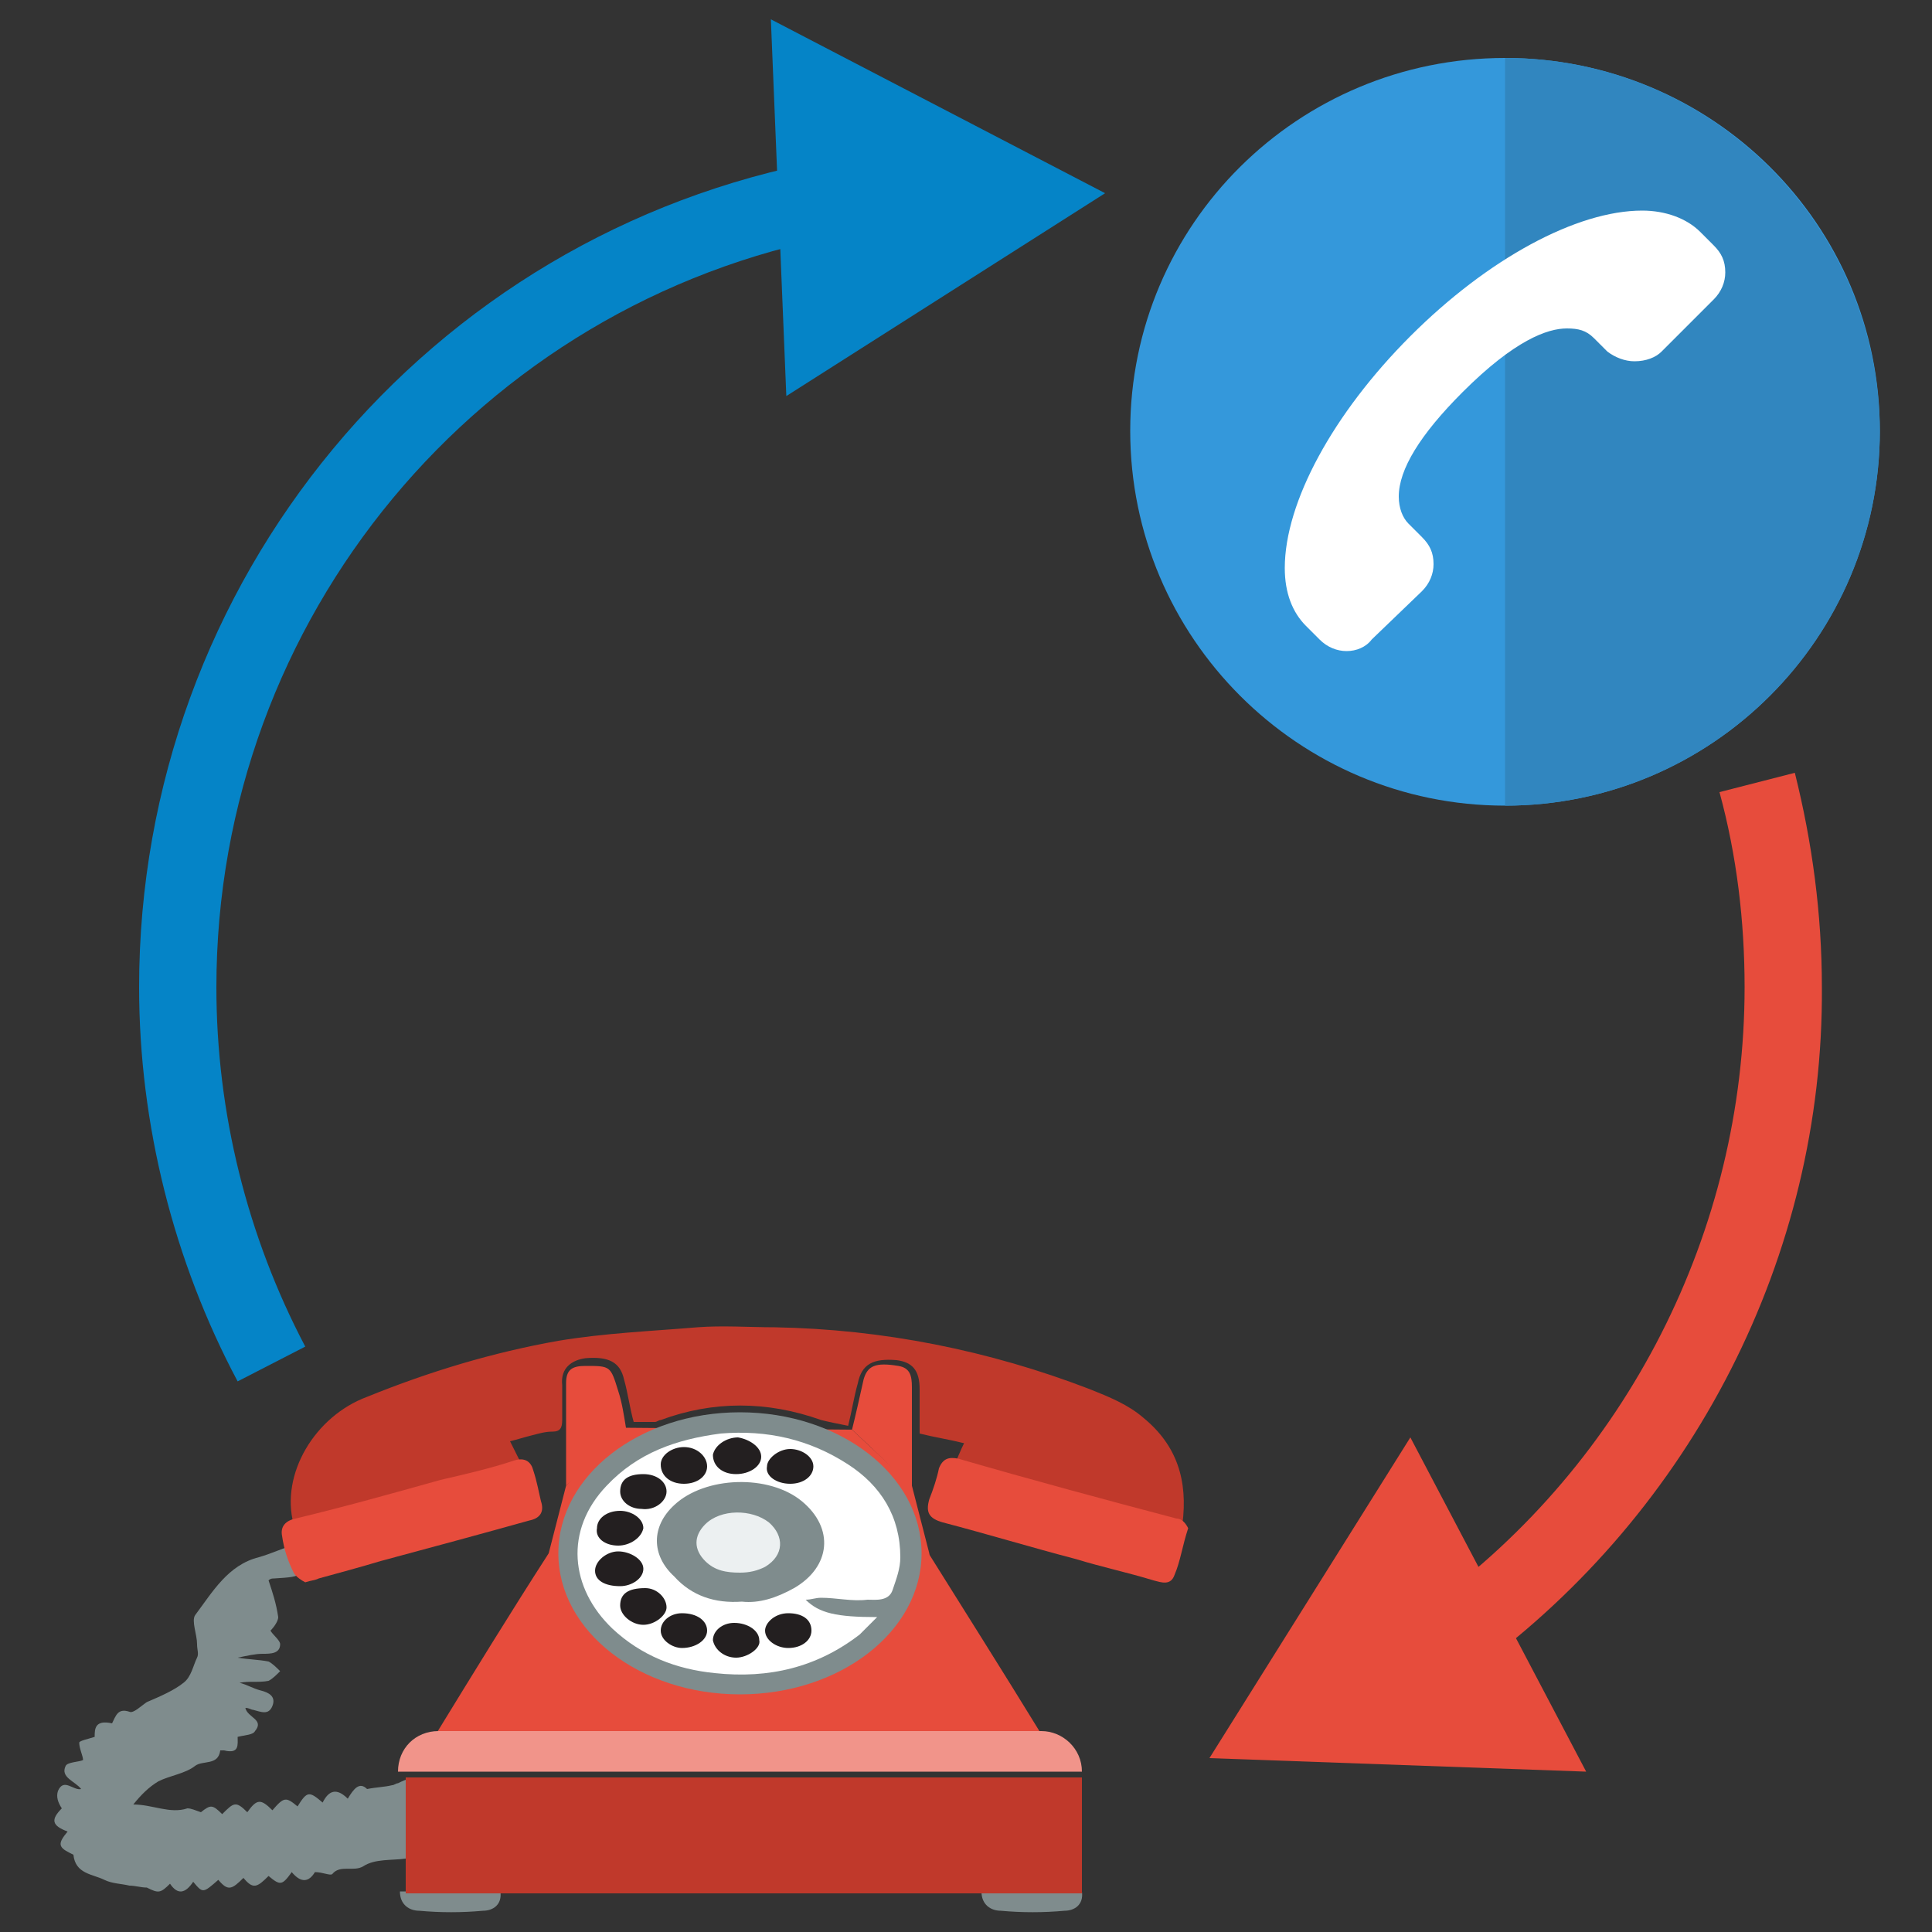 <?xml version="1.0" encoding="utf-8"?>
<!-- Generator: Adobe Illustrator 18.0.0, SVG Export Plug-In . SVG Version: 6.00 Build 0)  -->
<!DOCTYPE svg PUBLIC "-//W3C//DTD SVG 1.1//EN" "http://www.w3.org/Graphics/SVG/1.1/DTD/svg11.dtd">
<svg version="1.1" xmlns="http://www.w3.org/2000/svg" xmlns:xlink="http://www.w3.org/1999/xlink" x="0px" y="0px" width="100px"
	 height="100px" viewBox="0 0 100 100" enable-background="new 0 0 100 100" xml:space="preserve">
<rect x="0" y="0" width="100" height="100" fill="#333333" stroke="none"/>
<g id="Layer_2">
	<rect fill="none" width="100" height="100"/>
</g>
<g id="Layer_1">
	<g>
		<path fill="#E74C3C" d="M76.4,86.4L74,83.1c10.2-7.4,16.3-19.4,16.3-32c0-3.4-0.4-6.8-1.3-10.1l3.9-1c0.9,3.6,1.4,7.3,1.4,11.1
			C94.4,65,87.6,78.2,76.4,86.4z"/>
		<polygon fill="#E74C3C" points="73,74.4 62.6,91 82.1,91.7 		"/>
		<path fill="#0584C7" d="M12.3,71.5C9,65.3,7.2,58.2,7.2,51.1c0-21,14.9-39,35.5-42.8l0.7,3.9C24.8,15.7,11.2,32,11.2,51.1
			c0,6.5,1.6,12.9,4.6,18.6L12.3,71.5z"/>
		<polygon fill="#0584C7" points="40.7,20.5 57.2,10 39.9,1 		"/>
		<path fill="#7F8C8D" d="M7.6,97.7c-0.3,0-0.6-0.1-0.9-0.1c-0.4-0.1-0.9-0.1-1.3-0.3c-0.6-0.3-1.5-0.3-1.6-1.3l-0.2-0.1
			c-0.6-0.3-0.6-0.5-0.1-1.1c-0.8-0.3-0.9-0.6-0.3-1.2C3,93.3,2.9,93,3,92.7c0.3-0.7,0.8,0,1.2-0.1c-0.3-0.4-1.1-0.6-0.8-1.2
			c0.1-0.2,0.7-0.2,0.9-0.3c0-0.2-0.2-0.6-0.2-0.9c0-0.1,0.5-0.2,0.8-0.3c0-0.4,0-0.9,0.9-0.7c0.2-0.4,0.3-0.8,0.9-0.6
			c0.2,0.1,0.6-0.3,0.9-0.5c0.7-0.3,1.4-0.6,1.9-1c0.4-0.3,0.5-0.9,0.7-1.3c0.1-0.2,0-0.4,0-0.7c0-0.5-0.3-1.2-0.1-1.5
			c0.9-1.2,1.7-2.6,3.3-3c0.7-0.2,1.3-0.5,2-0.7l0.1,0.1c0.3,1.6,0.3,1.6-1.3,1.7c-0.1,0-0.2,0-0.3,0.1c0.2,0.6,0.4,1.2,0.5,1.9
			c0,0.2-0.2,0.5-0.4,0.7c0.1,0.2,0.5,0.5,0.5,0.7c0,0.5-0.5,0.5-0.9,0.5c-0.4,0-0.8,0.1-1.3,0.2c0.6,0.1,1.1,0.1,1.6,0.2
			c0.2,0.1,0.4,0.3,0.6,0.5c-0.2,0.2-0.4,0.4-0.6,0.5c-0.5,0.1-1,0-1.5,0.1c0.4,0.1,0.7,0.3,1.1,0.4c0.4,0.1,0.8,0.3,0.6,0.8
			c-0.2,0.5-0.6,0.3-1,0.2c-0.1,0-0.2-0.1-0.4-0.1c0.1,0.5,1,0.6,0.5,1.2c-0.1,0.2-0.5,0.2-0.9,0.3c0,0.4,0.1,0.9-0.7,0.7l-0.2,0
			c-0.1,0.8-0.9,0.5-1.3,0.8c-0.5,0.4-1.3,0.5-1.9,0.8c-0.5,0.3-0.9,0.7-1.3,1.2c1,0,1.9,0.5,2.8,0.2c0.2,0,0.4,0.1,0.7,0.2
			c0.5-0.4,0.6-0.4,1.1,0.1c0.6-0.6,0.7-0.7,1.3-0.1c0.5-0.7,0.7-0.7,1.3-0.1c0.6-0.7,0.7-0.7,1.3-0.2c0.5-0.8,0.6-0.8,1.3-0.2
			c0.3-0.6,0.7-0.8,1.3-0.2c0.3-0.5,0.6-0.9,1-0.5c0.5-0.1,0.9-0.1,1.3-0.2c0.1,0,0.2-0.1,0.3-0.1c0.2-0.1,0.4-0.2,0.8-0.3
			c0,1.3,0,2.6,0,3.8c0,0.2-0.2,0.4-0.4,0.4c-0.7,0.1-1.6,0-2.2,0.4c-0.5,0.3-1.2-0.1-1.6,0.4c-0.1,0.1-0.5-0.1-0.9-0.1
			c-0.3,0.5-0.7,0.6-1.2,0c-0.5,0.7-0.6,0.7-1.2,0.2c-0.6,0.6-0.8,0.7-1.3,0.1c-0.6,0.6-0.8,0.7-1.3,0.1c-0.8,0.7-0.8,0.7-1.3,0.1
			c-0.4,0.6-0.8,0.7-1.2,0.1C8.3,98,8.2,98,7.6,97.7z"/>
		<polygon fill="#E74C3C" points="29.3,76.9 28.4,80.4 28,87.4 37.1,89.3 46.8,89.1 48.3,83.4 48.1,80.4 47.2,76.9 44.1,74 
			32.3,73.9 		"/>
		<path fill="#3498DB" d="M97.3,22.3c0,10.7-8.7,19.4-19.4,19.4s-19.4-8.7-19.4-19.4S67.2,3,77.9,3S97.3,11.6,97.3,22.3"/>
		<g>
			<defs>
				<path id="SVGID_1_" d="M97.3,22.3c0,10.7-8.7,19.4-19.4,19.4s-19.4-8.7-19.4-19.4S67.2,3,77.9,3S97.3,11.6,97.3,22.3"/>
			</defs>
			<clipPath id="SVGID_2_">
				<use xlink:href="#SVGID_1_"  overflow="visible"/>
			</clipPath>
			<path clip-path="url(#SVGID_2_)" fill="#3186BF" d="M77.9,3v38.8c10.7,0,19.4-8.7,19.4-19.4S88.6,3,77.9,3"/>
		</g>
		<path fill="#FFFFFF" d="M69.7,33.7c-0.5,0-1-0.2-1.4-0.6l-0.7-0.7c-0.7-0.7-1.1-1.7-1.1-3c0-3.4,2.5-8,6.5-12c4-4,8.6-6.5,12-6.5
			c1.2,0,2.3,0.4,3,1.1l0.7,0.7c0.4,0.4,0.6,0.8,0.6,1.4c0,0.5-0.2,1-0.6,1.4L86,18.2c-0.3,0.3-0.8,0.5-1.4,0.5
			c-0.5,0-1-0.2-1.4-0.5l-0.7-0.7c-0.4-0.4-0.8-0.5-1.4-0.5c-1,0-2.7,0.6-5.4,3.3c-2.2,2.2-3.3,4-3.3,5.4c0,0.6,0.2,1.1,0.5,1.4
			l0.7,0.7c0.4,0.4,0.6,0.8,0.6,1.4c0,0.5-0.2,1-0.6,1.4L71,33.1C70.7,33.5,70.2,33.7,69.7,33.7z"/>
		<path fill="#C0392B" d="M49.4,75.8c0.2-0.4,0.3-0.7,0.5-1.1c-0.8-0.2-1.5-0.3-2.3-0.5c0-0.8,0-1.5,0-2.3c0-1-0.4-1.4-1.2-1.5
			c-1.2-0.1-1.8,0.2-2,1.2c-0.2,0.7-0.3,1.4-0.5,2.2c-0.5-0.1-1-0.2-1.4-0.3c-2.8-1-5.6-1-8.3,0c-0.1,0-0.2,0.1-0.3,0.1
			c-0.4,0-0.7,0-1.1,0c-0.2-0.7-0.3-1.5-0.5-2.2c-0.2-0.9-0.8-1.2-2-1.1c-0.7,0.1-1.3,0.5-1.2,1.4c0,0.6,0,1.2,0,1.8
			c0,0.4-0.1,0.6-0.5,0.6c-0.4,0-0.7,0.1-1.1,0.2c-0.4,0.1-0.7,0.2-1.1,0.3c0.2,0.4,0.4,0.8,0.6,1.2c-3.3,0.9-11.6,3.1-11.8,3.1
			c-0.7-2.6,1.1-5.6,3.8-6.6c3.2-1.3,6.5-2.3,9.9-2.9c2.4-0.4,4.8-0.5,7.2-0.7c1.3-0.1,2.7,0,4,0c5.6,0.1,11.1,1.2,16.3,3.2
			c1,0.4,2,0.8,2.8,1.5c1.7,1.4,2.3,3.2,2,5.5C57.9,78.1,49.6,75.9,49.4,75.8z"/>
		<ellipse fill="#7F8C8D" cx="38.3" cy="80.4" rx="9.4" ry="7.3"/>
		<path fill="#FFFFFF" d="M41.7,82.8c0.7,0.7,1.6,0.9,3.7,0.9c-0.3,0.3-0.6,0.6-0.9,0.9c-2.2,1.7-4.7,2.3-7.5,2
			c-2-0.2-3.8-0.9-5.3-2.3c-2.2-2.1-2.5-5.1-0.3-7.4c1.6-1.7,3.6-2.4,5.9-2.7c2.4-0.2,4.6,0.3,6.6,1.6c1.7,1.1,2.7,2.7,2.7,4.8
			c0,0.6-0.2,1.1-0.4,1.7c-0.2,0.6-0.9,0.5-1.3,0.5c-0.8,0.1-1.6-0.1-2.4-0.1C42.2,82.7,42,82.8,41.7,82.8z"/>
		<path fill="#7F8C8D" d="M38.4,82.9c0.9,0.1,1.8-0.2,2.7-0.7c1.9-1.1,2.1-3.1,0.4-4.5c-1.7-1.4-5-1.3-6.6,0.2
			c-1.2,1.1-1.2,2.6,0,3.7C35.8,82.6,37,83,38.4,82.9z"/>
		<path fill="#ECF0F1" d="M38.3,81.4c0.5,0,0.9-0.1,1.3-0.3c1-0.6,1-1.6,0.2-2.3c-0.9-0.7-2.5-0.7-3.3,0.1c-0.6,0.6-0.6,1.3,0,1.9
			C37,81.3,37.6,81.4,38.3,81.4z"/>
		<path fill="#231F20" d="M38.1,76.3c0.7,0,1.3-0.4,1.3-0.9c0-0.5-0.6-0.9-1.2-1c-0.6,0-1.2,0.4-1.3,0.9
			C36.9,75.9,37.4,76.3,38.1,76.3z"/>
		<path fill="#231F20" d="M32,80c0.6,0,1.2-0.4,1.3-0.9c0-0.5-0.6-0.9-1.2-0.9c-0.7,0-1.2,0.4-1.2,0.9C30.8,79.6,31.3,80,32,80z"/>
		<path fill="#231F20" d="M35.4,76.8c0.7,0,1.2-0.4,1.2-0.9c0-0.5-0.5-1-1.2-1c-0.6,0-1.2,0.4-1.2,0.9
			C34.2,76.4,34.7,76.8,35.4,76.8z"/>
		<path fill="#231F20" d="M40.9,76.8c0.7,0,1.2-0.4,1.2-0.9c0-0.5-0.6-0.9-1.2-0.9c-0.6,0-1.2,0.5-1.2,0.9
			C39.6,76.4,40.2,76.8,40.9,76.8z"/>
		<path fill="#231F20" d="M34.5,77.2c0-0.5-0.5-0.9-1.2-0.9c-0.8,0-1.2,0.3-1.2,0.9c0,0.5,0.5,0.9,1.1,0.9
			C33.9,78.2,34.5,77.7,34.5,77.2z"/>
		<path fill="#231F20" d="M32.1,82.1c0.6,0,1.2-0.4,1.2-0.9c0-0.5-0.7-0.9-1.3-0.9c-0.6,0-1.2,0.5-1.2,1
			C30.8,81.8,31.3,82.1,32.1,82.1z"/>
		<path fill="#231F20" d="M32.1,83.1c0,0.5,0.6,1,1.2,1c0.6,0,1.2-0.5,1.2-0.9c0-0.5-0.5-1-1.1-1C32.5,82.2,32.1,82.5,32.1,83.1z"/>
		<path fill="#231F20" d="M35.3,83.5c-0.6,0-1.1,0.4-1.1,0.9c0,0.5,0.6,0.9,1.1,0.9c0.7,0,1.3-0.4,1.3-0.9
			C36.6,83.9,36.1,83.5,35.3,83.5z"/>
		<path fill="#231F20" d="M40.8,85.3c0.7,0,1.2-0.4,1.2-0.9c0-0.6-0.5-0.9-1.2-0.9c-0.7,0-1.2,0.5-1.2,0.9
			C39.6,84.9,40.2,85.3,40.8,85.3z"/>
		<path fill="#231F20" d="M38.1,85.8c0.6,0,1.3-0.5,1.2-0.9c0-0.5-0.6-0.9-1.3-0.9c-0.6,0-1.1,0.4-1.1,0.9
			C37,85.4,37.5,85.8,38.1,85.8z"/>
		<path fill="#E74C3C" d="M22.6,89.7c1.9-3.1,3.8-6.2,5.8-9.3c0.2,1.5,0.5,2.8,1.2,4c1.1,2,2.9,3.2,5,3.8c3.3,1,6.4,0.8,9.4-1
			c2.3-1.4,3.6-3.3,4-6.9c2,3.2,3.9,6.2,5.8,9.3C43.5,89.7,33.1,89.7,22.6,89.7z"/>
		<path fill="#E74C3C" d="M60.9,78.6c-3.8-1-7.5-2-11.3-3.1c-0.5-0.1-0.8,0-1,0.5c-0.1,0.5-0.3,1.1-0.5,1.6c-0.2,0.7,0,1,0.7,1.2
			c2.3,0.6,4.6,1.3,6.9,1.9c1.3,0.4,2.7,0.7,4,1.1c0.4,0.1,0.9,0.3,1.1-0.3c0.3-0.7,0.4-1.5,0.7-2.4C61.4,78.9,61.2,78.6,60.9,78.6z
			"/>
		<path fill="#E74C3C" d="M27.6,76.1c-0.1-0.4-0.4-0.7-1-0.5c-1.2,0.4-2.5,0.7-3.8,1c-2.5,0.7-5,1.4-7.5,2c-0.5,0.1-0.8,0.4-0.7,0.9
			c0.1,0.7,0.3,1.3,0.6,1.9c0.1,0.2,0.4,0.4,0.6,0.5c0.3-0.1,0.5-0.1,0.7-0.2c1.1-0.3,2.2-0.6,3.2-0.9c2.6-0.7,5.2-1.4,7.7-2.1
			c0.5-0.1,0.8-0.4,0.6-1C27.9,77.3,27.8,76.7,27.6,76.1z"/>
		<path fill="#E74C3C" d="M29.3,76.9c0-1.7,0-3.5,0-5.3c0-0.7,0.3-0.9,1-0.9c1.3,0,1.3,0,1.7,1.3c0.2,0.6,0.3,1.3,0.4,1.9
			c0,0.2,0,0.4-0.2,0.5C31.2,75.2,30.2,76.1,29.3,76.9z"/>
		<path fill="#E74C3C" d="M44.1,74c0.2-0.8,0.4-1.7,0.6-2.6c0.2-0.7,0.6-0.9,1.8-0.7c0.6,0.1,0.7,0.5,0.7,1.1c0,1.8,0,3.5,0,5.2
			C46.2,76,45.3,75.1,44.1,74z"/>
		<path fill="#7F8C8D" d="M25.9,97.9c0.1,0.7-0.4,1-0.9,1c-1.1,0.1-2.2,0.1-3.3,0c-0.5,0-1-0.3-1-1C22.4,97.9,24.1,97.9,25.9,97.9z"
			/>
		<path fill="#7F8C8D" d="M56,97.9c0.1,0.7-0.4,1-0.9,1c-1.1,0.1-2.2,0.1-3.3,0c-0.5,0-1-0.3-1-1C52.5,97.9,54.2,97.9,56,97.9z"/>
		<path fill="#C0392B" d="M21,92c0,3,0,4,0,6c10,0,24,0,35,0c0-2,0-3,0-6C45,92,31,92,21,92z"/>
		<path fill="#F1948A" d="M20.6,91.7L20.6,91.7c0-1.2,0.9-2.1,2.1-2.1h31.2c1.1,0,2.1,0.9,2.1,2.1H20.6z"/>
	</g>
</g>
</svg>
